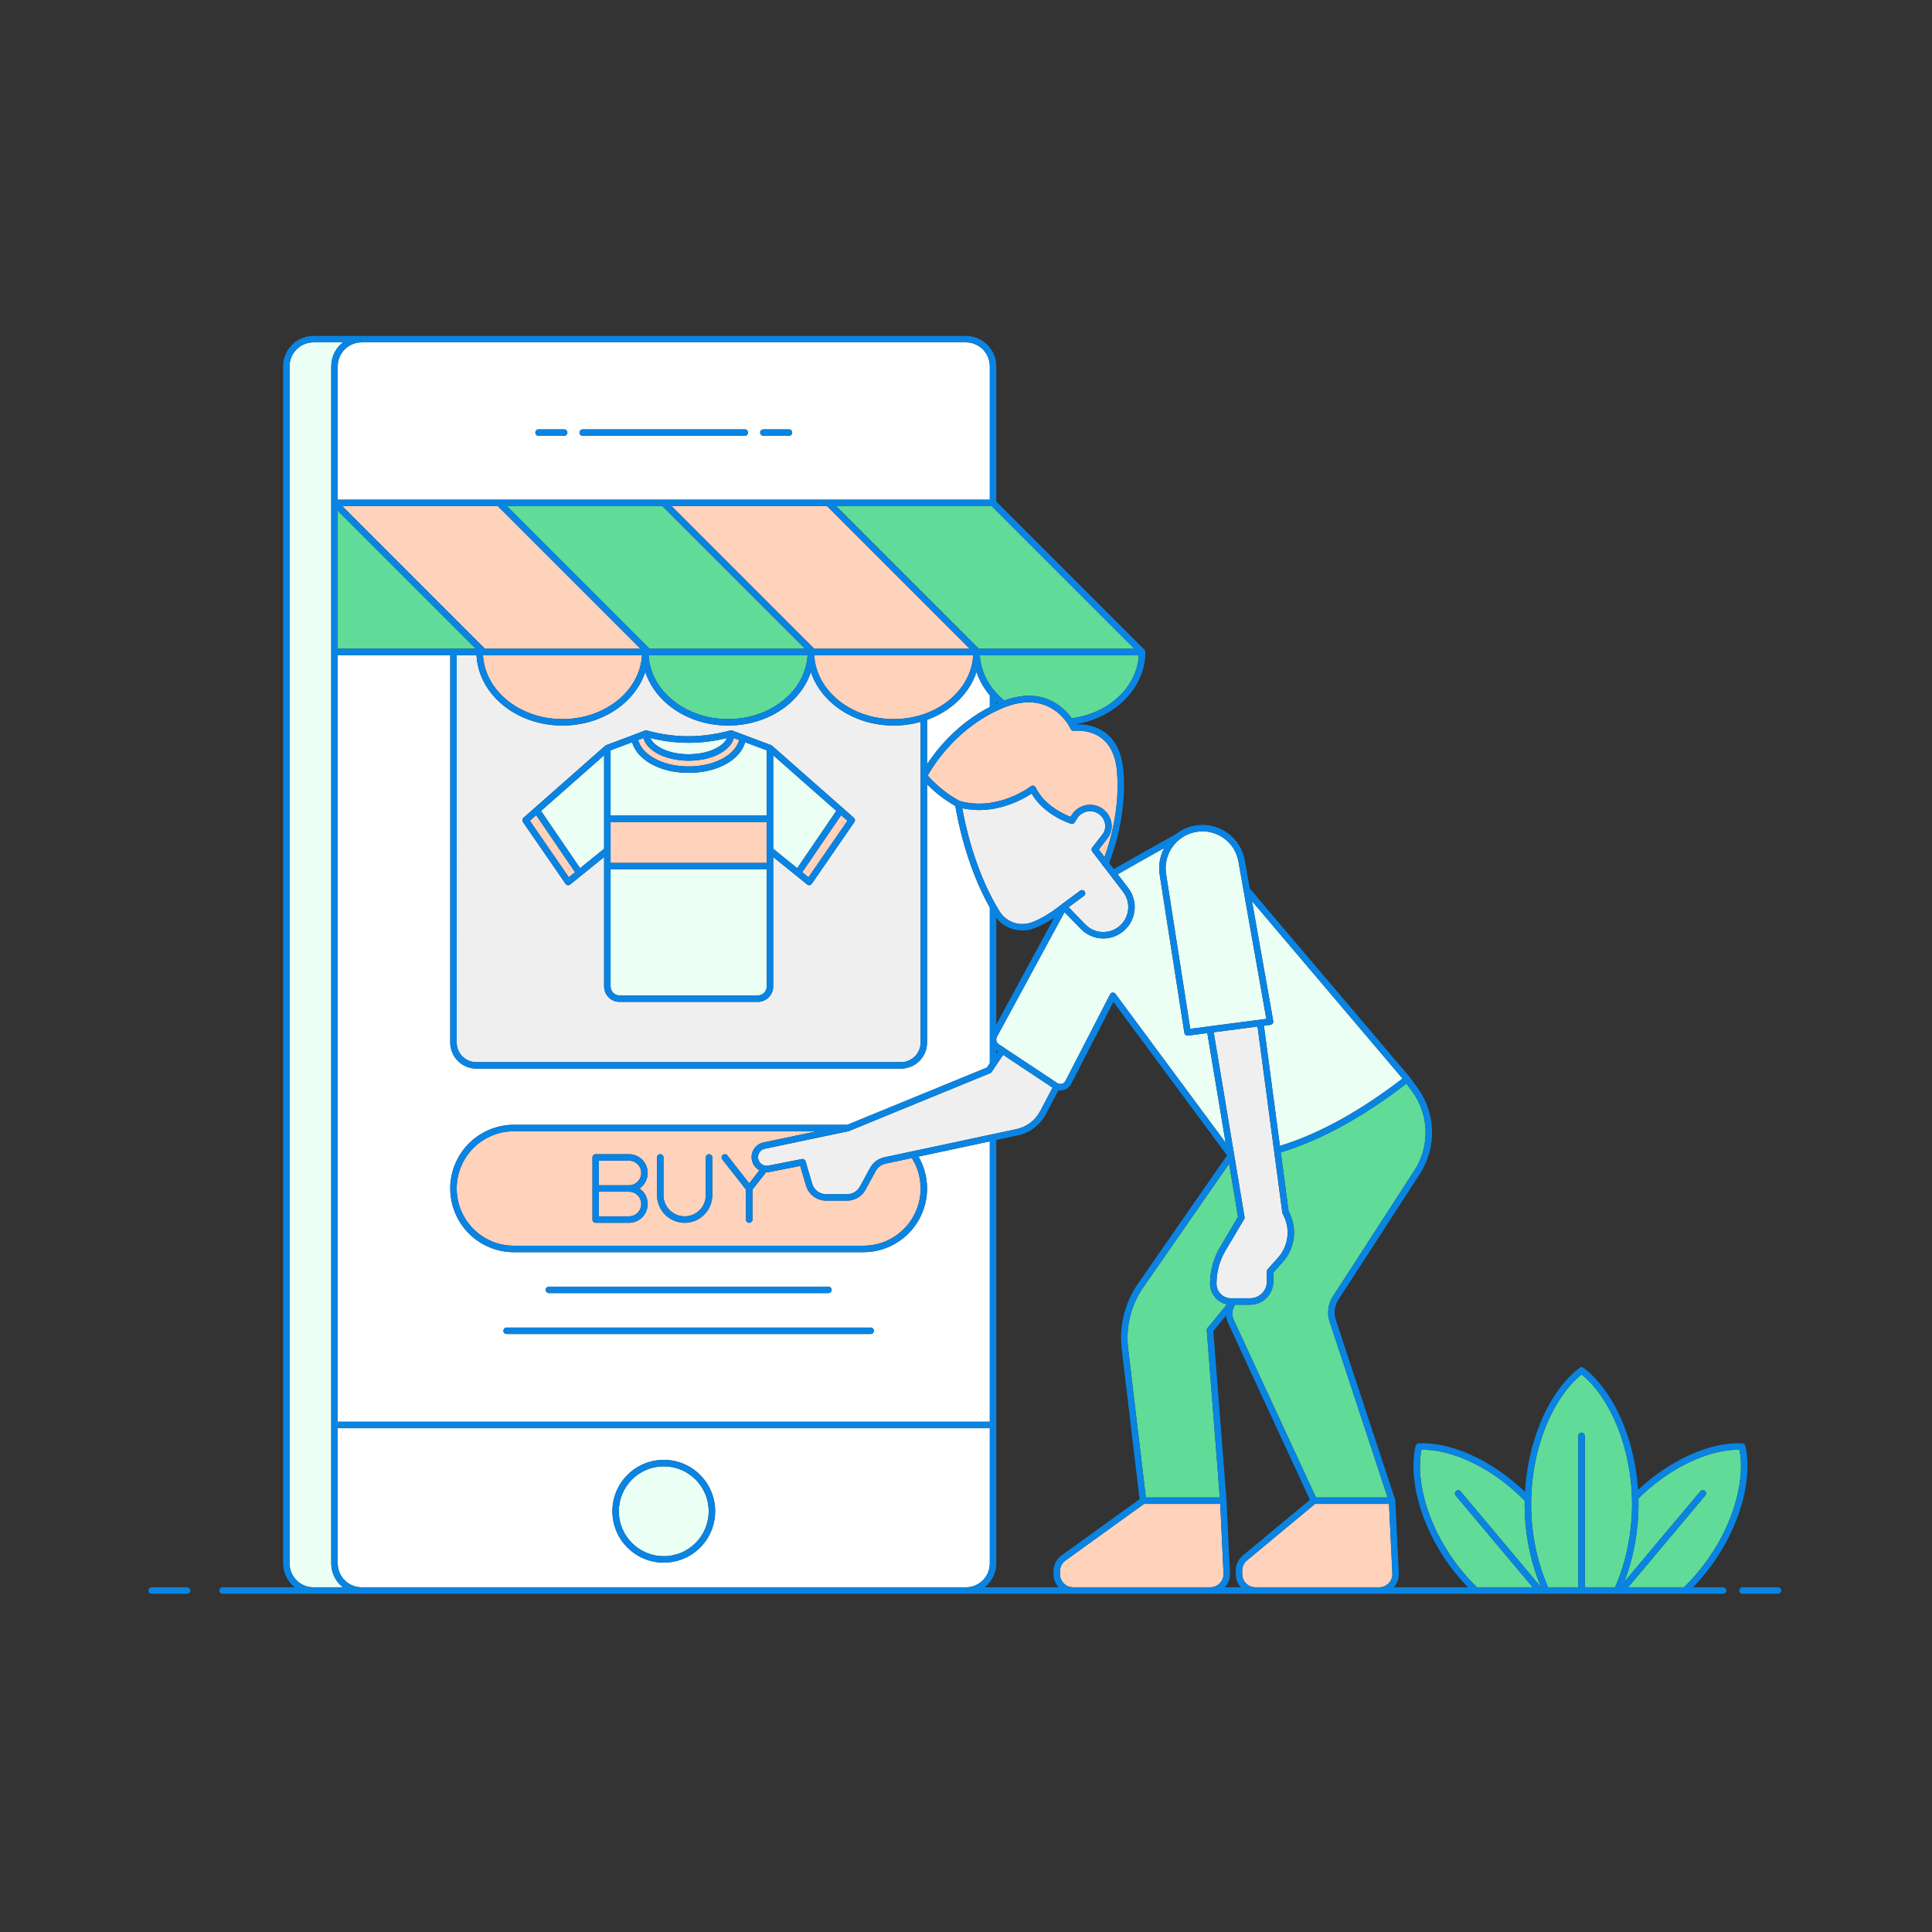 <?xml version="1.0" standalone="no"?>
<svg version="1.1" id="Layer_1_15_" xmlns="http://www.w3.org/2000/svg" xmlns:xlink="http://www.w3.org/1999/xlink" x="0px" y="0px" viewBox="0 0 595.276 595.276" enable-background="new 0 0 595.276 595.276" xml:space="preserve">
<rect x="0" y="0" width="595.276" height="595.276" fill="#333333" stroke="none"/>
<path id="color_x5F_6" fill-rule="evenodd" clip-rule="evenodd" fill="#f0efef" d="M385.169,400.016h-5.856
	c-0.6,0-1.186-0.119-1.727-0.342c-0.533-0.222-1.03-0.548-1.452-0.978c-0.43-0.422-0.756-0.919-0.979-1.453
	c-0.223-0.54-0.341-1.127-0.341-1.727c0-1.816,0.245-3.603,0.711-5.315c0.474-1.72,1.179-3.38,2.097-4.929l5.715-9.628
	c0.119-0.193,0.171-0.423,0.126-0.667l-9.503-56.926l13.506-1.764l5.077,38.18l0.008,0.023l2.55,19.183
	c0.014,0.119,0.052,0.23,0.111,0.341c0.015,0.03,0.03,0.06,0.067,0.111c0.022,0.045,0.044,0.082,0.059,0.112
	c1.157,2.149,1.586,4.551,1.312,6.871c-0.275,2.335-1.246,4.581-2.884,6.412l-3.121,3.484c-0.193,0.178-0.311,0.436-0.311,0.719
	v3.127c0,0.689-0.134,1.364-0.394,1.98c-0.252,0.615-0.629,1.186-1.119,1.675c-0.489,0.489-1.06,0.867-1.675,1.12
	C386.533,399.882,385.858,400.016,385.169,400.016L385.169,400.016z M261.021,367.943h-6.493c-0.986,0-1.913-0.326-2.669-0.889
	c-0.748-0.563-1.326-1.356-1.608-2.305l-2.032-6.887c-0.118-0.511-0.629-0.845-1.156-0.741l-10.304,2.024
	c-0.371,0.074-0.748,0.067-1.105-0.007c-0.348-0.082-0.689-0.238-0.993-0.459c-0.304-0.216-0.556-0.497-0.734-0.816
	c-0.185-0.311-0.304-0.659-0.349-1.03v-0.015c-0.074-0.674,0.112-1.319,0.482-1.831c0.363-0.519,0.919-0.897,1.586-1.038
	l25.728-5.403c0.119-0.015,0.223-0.052,0.327-0.104l43.414-17.797c0.178-0.074,0.341-0.2,0.459-0.371l1.179-1.771
	c0.03-0.037,0.059-0.082,0.089-0.126l2.231-3.358l15.225,10.103l-3.795,7.219c-0.756,1.423-1.801,2.647-3.053,3.596
	c-1.253,0.948-2.706,1.623-4.277,1.957l-7.353,1.571c-0.037,0.007-0.074,0.015-0.112,0.022l-33.296,7.108
	c-0.919,0.201-1.779,0.593-2.513,1.142c-0.726,0.548-1.348,1.253-1.801,2.082l-3.165,5.804c-0.386,0.712-0.956,1.29-1.638,1.698
	C262.622,367.72,261.836,367.943,261.021,367.943L261.021,367.943z M146.82,201.886c0.297,5.893,3.224,11.192,7.805,15.084
	c4.788,4.062,11.393,6.582,18.679,6.582c7.286,0,13.898-2.52,18.686-6.582c3.187-2.713,5.574-6.108,6.834-9.91
	c1.252,3.802,3.64,7.197,6.827,9.91c4.788,4.07,11.4,6.582,18.686,6.582c7.286,0,13.891-2.512,18.679-6.582
	c3.194-2.713,5.581-6.108,6.834-9.91c1.252,3.802,3.64,7.197,6.834,9.91c4.789,4.062,11.393,6.582,18.679,6.582
	c2.898,0,5.685-0.4,8.287-1.134v98.791c0,0.808-0.156,1.601-0.459,2.32c-0.297,0.726-0.741,1.393-1.312,1.965
	c-0.57,0.57-1.238,1.015-1.964,1.311c-0.719,0.305-1.512,0.459-2.32,0.459H146.768c-0.808,0-1.594-0.155-2.32-0.459
	c-0.719-0.297-1.386-0.741-1.957-1.311h-0.008c-0.563-0.571-1.008-1.238-1.311-1.965c-0.297-0.719-0.459-1.512-0.459-2.32V201.886
	H146.82L146.82,201.886z M237.562,229.57c-0.015-0.007-0.03-0.014-0.045-0.014l-11.801-4.433l-0.014-0.008
	c-0.201-0.089-0.422-0.111-0.638-0.059h-0.007l-0.007,0.007h-0.008c-8.428,2.239-16.552,2.491-25.491,0.067l-0.192-0.059h-0.023
	l-0.007-0.008c-0.215-0.052-0.422-0.044-0.63,0.037l-0.444,0.171l-3.113,1.172c-0.03,0.007-0.067,0.022-0.097,0.037l-8.198,3.076
	c-0.155,0.044-0.289,0.126-0.408,0.237l-24.46,21.57l-0.696,0.607l-0.015,0.015c-0.371,0.357-0.43,0.912-0.119,1.334l0.015,0.015
	l13.082,18.968c0.357,0.504,0.972,0.556,1.438,0.215l10.451-8.45v39.878c0,1.304,0.533,2.491,1.393,3.351v0.007
	c0.853,0.86,2.039,1.386,3.351,1.386h42.612c1.305,0,2.491-0.534,3.351-1.393c0.86-0.86,1.393-2.047,1.393-3.351v-39.878l6.96,5.626
	l0.03,0.022l2.942,2.379l0.519,0.423c0.022,0.015,0.037,0.03,0.059,0.037c0.178,0.126,0.379,0.186,0.578,0.178
	c0.327-0.007,0.608-0.155,0.801-0.429l13.082-18.968c0.141-0.178,0.215-0.378,0.215-0.608c0-0.282-0.111-0.555-0.341-0.756
	l-1.297-1.149l-23.86-21.029l-0.029-0.03l-0.015-0.007l-0.008-0.015h-0.007v-0.007l-0.03-0.015l-0.03-0.03h-0.007l-0.022-0.022
	h-0.008l-0.007-0.007h-0.007l-0.015-0.008l-0.015-0.015h-0.015l-0.007-0.007l-0.015-0.008l-0.008-0.007h-0.007l-0.015-0.007h-0.007
	c-0.008-0.008-0.023-0.015-0.037-0.023h-0.008l-0.007-0.007h-0.015l-0.008-0.008L237.562,229.57L237.562,229.57z M327.138,278.625
	v0.008c-1.794,1.423-3.424,2.55-4.907,3.439c-1.66,0.986-3.127,1.683-4.425,2.149c-1.816,0.652-3.743,0.638-5.477,0.045
	c-1.713-0.585-3.232-1.727-4.27-3.328l-0.03-0.045c-0.408-0.652-0.8-1.311-1.179-1.972c-0.007-0.022-0.022-0.044-0.029-0.067
	c-6.753-11.823-9.554-25.401-10.333-29.827c9.97,2.201,18.576-2.676,21.37-4.514c3.913,6.782,12.096,9.295,12.126,9.302
	c0.422,0.134,0.897-0.029,1.142-0.423l0.778-1.244c0.511-0.831,1.26-1.453,2.112-1.824c0.83-0.356,1.764-0.474,2.691-0.304
	c0.03,0.007,0.052,0.015,0.082,0.015c0.956,0.192,1.801,0.666,2.446,1.333c0.637,0.66,1.075,1.505,1.238,2.446l0.015,0.067v0.022
	c0.089,0.556,0.059,1.12-0.082,1.661c-0.133,0.548-0.386,1.067-0.733,1.519l-3.121,4.032c-0.289,0.349-0.311,0.868-0.029,1.246
	l3.09,4.032c0.067,0.245,0.23,0.467,0.459,0.6l2.017,2.632c0.022,0.037,0.044,0.067,0.067,0.096l3.898,5.093
	c0.623,0.815,1.068,1.734,1.327,2.705c0.252,0.979,0.319,2.002,0.178,3.017c-0.141,1.016-0.482,1.979-0.994,2.847
	c-0.511,0.867-1.194,1.63-2.016,2.245l-0.008,0.008c-1.541,1.156-3.395,1.645-5.203,1.504c-1.802-0.141-3.559-0.919-4.9-2.297
	l-5.174-5.323l4.714-3.491c0.444-0.327,0.533-0.942,0.208-1.386c-0.327-0.437-0.949-0.533-1.386-0.208l-5.589,4.136v0.008h-0.014
	v0.007h-0.008v0.008h-0.007l-0.008,0.007h-0.007v0.007h-0.007v0.008h-0.015v0.007L327.138,278.625L327.138,278.625z"></path>
<path id="color_x5F_5" fill-rule="evenodd" clip-rule="evenodd" fill="#FFD2BB" d="M424.936,489.067h-38.121
	c-0.549,0-1.083-0.104-1.564-0.305c-0.482-0.2-0.934-0.503-1.319-0.889c-0.386-0.386-0.682-0.83-0.882-1.312
	c-0.201-0.489-0.312-1.015-0.312-1.564v-1.082c0-0.608,0.134-1.201,0.386-1.735c0.252-0.526,0.615-1.008,1.09-1.393
	c3.536-2.935,18.723-15.543,20.969-17.411h22.793l1.03,21.421c0.03,0.563-0.059,1.112-0.252,1.623
	c-0.186,0.511-0.481,0.986-0.867,1.386c-0.386,0.408-0.845,0.719-1.342,0.934C426.041,488.956,425.499,489.067,424.936,489.067
	L424.936,489.067z M372.909,489.067h-42.242c-1.127,0-2.142-0.452-2.884-1.194c-0.734-0.734-1.186-1.75-1.186-2.877v-0.867
	c0-0.659,0.155-1.289,0.436-1.853c0.297-0.571,0.719-1.068,1.246-1.453l24.209-17.448h23.482l1.009,21.428
	c0.029,0.556-0.06,1.113-0.253,1.616c-0.185,0.511-0.481,0.986-0.867,1.393c-0.386,0.401-0.845,0.712-1.341,0.927
	C374.014,488.956,373.473,489.067,372.909,489.067L372.909,489.067z M266.017,383.828H158.353c-2.342,0-4.639-0.459-6.753-1.334
	c-2.112-0.882-4.061-2.171-5.722-3.832c-1.653-1.653-2.949-3.602-3.824-5.714c-0.875-2.12-1.341-4.411-1.341-6.753v-0.008
	c0-2.342,0.466-4.632,1.341-6.752c0.867-2.09,2.142-4.025,3.772-5.671c0.023-0.015,0.037-0.029,0.052-0.044
	c1.661-1.661,3.61-2.95,5.722-3.825c2.113-0.882,4.411-1.341,6.753-1.341h93.335l-16.447,3.455
	c-1.164,0.244-2.142,0.911-2.795,1.816c-0.637,0.889-0.964,2.001-0.845,3.157c0,0.045,0.007,0.089,0.015,0.126
	c0.074,0.623,0.282,1.216,0.592,1.757c0.32,0.548,0.756,1.038,1.275,1.416c0.163,0.118,0.326,0.222,0.489,0.319l-3.128,3.987
	l-6.731-8.576c-0.341-0.437-0.963-0.511-1.393-0.171c-0.429,0.342-0.511,0.964-0.17,1.393l7.301,9.303v9.229
	c0,0.548,0.444,0.993,0.993,0.993c0.548,0,1.001-0.444,1.001-0.993v-9.229l4.203-5.359c0.363,0.014,0.726-0.008,1.09-0.082
	l9.421-1.853l1.786,6.071c0.409,1.371,1.239,2.527,2.328,3.335c1.09,0.816,2.431,1.282,3.854,1.282h6.493
	c1.179,0,2.305-0.319,3.291-0.904c0.971-0.578,1.801-1.416,2.364-2.454l3.165-5.804c0.312-0.57,0.741-1.06,1.252-1.437
	c0.511-0.379,1.098-0.652,1.735-0.786l8.124-1.742c0.822,1.312,1.467,2.721,1.92,4.188c0.511,1.66,0.778,3.417,0.778,5.196v0.008
	c0,2.342-0.459,4.632-1.341,6.753c-0.875,2.112-2.164,4.061-3.825,5.714c-1.653,1.661-3.602,2.95-5.715,3.832
	C270.65,383.368,268.359,383.828,266.017,383.828L266.017,383.828z M193.785,355.624h-10.244c-0.549,0-0.994,0.444-0.994,0.994
	v19.249l0.008,0.023v0.022l0.007,0.03v0.022l0.015,0.044l0.007,0.03l0.045,0.134l0.015,0.022l0.007,0.022l0.015,0.023l0.007,0.022
	l0.015,0.015l0.015,0.022l0.007,0.022l0.015,0.015l0.03,0.045l0.015,0.014l0.015,0.023l0.014,0.014l0.023,0.015l0.015,0.023
	l0.029,0.029l0.023,0.015l0.014,0.015l0.023,0.015l0.014,0.015l0.045,0.029l0.015,0.015l0.022,0.015l0.022,0.007l0.023,0.015
	l0.022,0.008l0.022,0.015l0.015,0.007l0.022,0.007l0.03,0.015l0.134,0.045h0.029l0.022,0.007h0.023l0.029,0.008h0.023l0.022,0.007
	h10.326c1.593,0,3.038-0.645,4.084-1.69c1.045-1.045,1.69-2.491,1.69-4.092c0-1.593-0.645-3.038-1.69-4.084
	c-0.26-0.259-0.541-0.496-0.845-0.696c0.304-0.208,0.585-0.445,0.845-0.697c1.045-1.053,1.69-2.49,1.69-4.091
	c0-1.594-0.645-3.039-1.69-4.084C196.824,356.269,195.379,355.624,193.785,355.624L193.785,355.624z M202.442,356.618
	c0-0.549,0.444-0.994,0.993-0.994s0.994,0.444,0.994,0.994v11.629c0,1.802,0.733,3.432,1.912,4.61
	c1.179,1.179,2.81,1.913,4.61,1.913c1.802,0,3.432-0.734,4.61-1.913c1.179-1.179,1.906-2.809,1.906-4.61v-11.629
	c0-0.549,0.444-0.994,0.993-0.994c0.556,0,1.001,0.444,1.001,0.994v11.629c0,2.35-0.956,4.478-2.498,6.019
	c-1.534,1.542-3.662,2.491-6.012,2.491c-2.349,0-4.477-0.949-6.019-2.491c-1.541-1.541-2.49-3.669-2.49-6.019V356.618z
	 M193.785,374.77h-9.251v-7.583h9.251c1.045,0,1.994,0.422,2.676,1.112c0.689,0.682,1.112,1.631,1.112,2.676
	c0,1.053-0.423,1.995-1.112,2.684C195.778,374.34,194.829,374.77,193.785,374.77z M193.785,365.193h-9.251v-7.576h9.251
	c1.045,0,1.994,0.422,2.676,1.105c0.689,0.689,1.112,1.638,1.112,2.684c0,1.045-0.423,1.994-1.112,2.683
	C195.778,364.771,194.829,365.193,193.785,365.193z M177.189,268.745l-11.987-17.575l-1.853,1.638l-0.089,0.074l12.008,17.412
	L177.189,268.745L177.189,268.745z M259.168,251.17l-11.986,17.575l1.92,1.549l12.008-17.412l-0.741-0.652L259.168,251.17z
	 M236.242,265.868h-48.114v-12.601h48.114V265.868z M317.036,216.392c6.433,0.029,10.139,3.985,11.801,6.403
	c0.044,0.09,0.104,0.179,0.178,0.253c0.607,0.926,0.897,1.571,0.897,1.579c0.185,0.408,0.607,0.629,1.03,0.57
	c0.037,0,11.972-1.712,13.209,12.371c1.031,11.726-2.35,22.459-3.832,26.484l-1.749-2.29l2.676-3.462
	c0.518-0.674,0.889-1.445,1.09-2.253c0.208-0.8,0.245-1.653,0.111-2.49v-0.015l-0.015-0.06c-0.23-1.341-0.86-2.549-1.764-3.484
	c-0.927-0.956-2.127-1.638-3.491-1.912c-0.008-0.002-0.015-0.003-0.023-0.005l-0.044-0.006c-0.008-0.001-0.015-0.002-0.022-0.004
	c-1.327-0.245-2.669-0.082-3.854,0.437c-1.224,0.526-2.283,1.415-3.017,2.587l-0.356,0.57c-2.069-0.785-8.072-3.484-10.755-9.043
	c-0.238-0.496-0.831-0.704-1.327-0.466c-0.059,0.037-0.126,0.074-0.178,0.118c-0.349,0.268-10.347,7.813-21.969,4.493
	c-0.675-0.349-5.552-2.98-9.784-7.821c1.445-2.601,7.99-13.364,20.487-19.59c0.052-0.022,0.104-0.044,0.148-0.074
	c0.749-0.364,1.512-0.719,2.298-1.053c0.274-0.119,0.548-0.223,0.815-0.327c0.03-0.007,0.052-0.022,0.074-0.029
	c2.733-1.049,5.147-1.479,7.267-1.483L317.036,216.392L317.036,216.392z M209.758,234.263c0.644,0.067,1.289,0.104,1.942,0.119
	c0.912,0.015,1.824-0.015,2.728-0.104l0.059-0.007h0.06c0.459-0.045,0.904-0.104,1.341-0.179l0.059-0.007h0.015
	c1.209-0.193,2.416-0.474,3.581-0.89c1.134-0.4,2.223-0.926,3.231-1.608c1.72-1.149,2.905-2.587,3.336-4.195l0.378,0.141
	l1.267,0.474c-0.089,0.296-0.193,0.585-0.311,0.867c-0.245,0.555-0.541,1.082-0.883,1.556h-0.007
	c-0.63,0.868-1.408,1.616-2.283,2.261c-0.986,0.726-2.097,1.326-3.246,1.801c-1.379,0.571-2.81,0.979-4.277,1.252
	c-1.564,0.282-3.165,0.409-4.759,0.401c-1.808-0.015-3.632-0.208-5.403-0.607c-1.616-0.379-3.179-0.927-4.647-1.698
	c-1.038-0.548-2.024-1.216-2.876-2.009c-0.749-0.697-1.394-1.49-1.876-2.394c-0.185-0.349-0.341-0.712-0.474-1.083
	c-0.037-0.111-0.074-0.23-0.104-0.341l1.646-0.622c0.356,1.311,1.208,2.512,2.446,3.536c0.019,0.013,0.038,0.028,0.056,0.044
	l0.036,0.03c0.018,0.015,0.037,0.03,0.056,0.044c1.001,0.793,2.127,1.416,3.321,1.891c0.912,0.371,1.853,0.652,2.81,0.867
	l0.007,0.007l0.059,0.008c0.838,0.193,1.705,0.334,2.61,0.429l0.022,0.008h0.059l0.015,0.007L209.758,234.263L209.758,234.263z
	 M299.861,201.886c-0.304,5.286-2.957,10.051-7.093,13.565c-2.364,2.009-5.211,3.61-8.383,4.669c-0.03,0.008-0.067,0.015-0.097,0.03
	c-2.765,0.912-5.774,1.408-8.924,1.408c-6.805,0-12.956-2.335-17.397-6.108c-4.143-3.514-6.797-8.279-7.093-13.565H299.861
	L299.861,201.886z M197.802,201.886c-0.304,5.286-2.957,10.051-7.093,13.565c-4.448,3.772-10.599,6.108-17.404,6.108
	c-6.805,0-12.956-2.335-17.397-6.108c-4.143-3.514-6.797-8.279-7.093-13.565H197.802L197.802,201.886z M197.327,199.892h-47.913
	l-43.947-43.948h47.913L197.327,199.892L197.327,199.892z M298.78,199.892h-47.913l-43.948-43.948h47.913L298.78,199.892z"></path>
<path id="color_x5F_4" fill-rule="evenodd" clip-rule="evenodd" fill="#61db98" d="M518.842,489.067h-17.167l23.741-28.293
	c0.357-0.415,0.297-1.046-0.118-1.393c-0.422-0.357-1.053-0.297-1.401,0.118l-23.49,27.989c2.979-7.59,4.44-15.929,4.44-24.038
	v-0.03l-0.007-0.015v-0.081c0-0.541-0.007-1.083-0.022-1.624c4.936-4.892,10.421-8.672,15.81-11.221
	c5.44-2.58,10.77-3.891,15.328-3.81c0.994,5.093,0.385,11.474-1.808,18.16c-2.157,6.59-5.849,13.454-11.052,19.657
	c-0.749,0.89-1.483,1.72-2.209,2.491C520.236,487.681,519.547,488.377,518.842,489.067L518.842,489.067z M472.241,489.067h-17.159
	c-0.711-0.69-1.393-1.386-2.052-2.083c-0.727-0.778-1.46-1.608-2.209-2.498c-5.204-6.203-8.887-13.067-11.052-19.657
	c-2.186-6.686-2.802-13.067-1.809-18.16c4.67-0.081,10.155,1.297,15.729,4.003c5.507,2.661,11.097,6.611,16.085,11.704
	c-0.141,9.087,1.527,18.323,5.07,26.692h-0.007l-24.809-29.568c-0.356-0.414-0.979-0.474-1.401-0.118
	c-0.422,0.348-0.474,0.978-0.126,1.393L472.241,489.067L472.241,489.067z M486.31,489.067h-9.303
	c-6.767-15.292-6.953-34.015-0.785-49.381c2.824-7.026,6.738-12.712,11.081-16.202l0.102,0.082c4.304,3.498,8.185,9.149,10.98,16.12
	c2.765,6.887,4.463,15.055,4.47,23.719v0.045c0,8.664-1.712,17.649-5.256,25.617h-9.302v-46.661c0-0.548-0.444-1.001-0.994-1.001
	c-0.548,0-0.993,0.452-0.993,1.001L486.31,489.067L486.31,489.067z M375.844,461.39h-22.792l-5.463-45.941
	c-0.393-3.328-0.17-6.664,0.623-9.851c0.793-3.187,2.164-6.233,4.069-8.983l26.432-38.07l2.736,16.403l-5.53,9.31
	c-1.008,1.698-1.779,3.521-2.305,5.426c-0.518,1.897-0.785,3.861-0.785,5.833c0,0.853,0.17,1.698,0.496,2.483
	c0.319,0.786,0.8,1.497,1.401,2.105c0.607,0.607,1.326,1.082,2.112,1.408c0.393,0.163,0.8,0.282,1.216,0.371l-5.96,7.242
	c-0.185,0.2-0.289,0.466-0.275,0.763L375.844,461.39L375.844,461.39z M427.545,461.39h-22.081l-25.297-54.644
	c-0.385-0.845-0.519-1.764-0.408-2.646c0.096-0.741,0.363-1.46,0.785-2.097h4.625c0.942,0,1.868-0.186,2.736-0.541
	c0.867-0.364,1.66-0.882,2.327-1.549c0.667-0.667,1.186-1.46,1.549-2.327c0.356-0.868,0.548-1.794,0.548-2.736v-2.75l2.913-3.254
	c1.92-2.149,3.068-4.788,3.387-7.516c0.312-2.728-0.193-5.552-1.571-8.087l-0.015-0.022l-2.416-18.16
	c6.641-2.024,13.186-4.907,19.642-8.502c6.441-3.581,12.794-7.857,19.087-12.683l1.764,2.416c2.624,3.588,4.002,7.806,4.121,12.06
	c0.119,4.255-1.023,8.539-3.439,12.274l-25.121,38.818c-0.749,1.15-1.216,2.446-1.386,3.78c-0.17,1.334-0.052,2.706,0.379,4.003
	L427.545,461.39L427.545,461.39z M248.828,201.886c-0.297,5.286-2.95,10.051-7.093,13.565c-4.441,3.772-10.592,6.108-17.397,6.108
	c-6.805,0-12.956-2.335-17.404-6.108c-4.136-3.514-6.79-8.279-7.086-13.565H248.828L248.828,201.886z M350.888,201.886
	c-0.267,4.796-2.483,9.169-5.989,12.564c-3.707,3.595-8.85,6.093-14.684,6.864c-2.669-3.692-9.095-9.732-20.754-5.477
	c-0.979-0.786-1.883-1.646-2.691-2.557c-0.037-0.037-0.067-0.082-0.104-0.119c-1.075-1.216-1.987-2.543-2.721-3.943
	c-1.179-2.261-1.898-4.729-2.039-7.331H350.888L350.888,201.886z M146.598,199.892h-42.539v-42.54L146.598,199.892z
	 M349.509,199.892h-47.913l-43.948-43.948h47.913L349.509,199.892z M248.057,199.892h-47.913l-43.955-43.948h47.913L248.057,199.892
	L248.057,199.892z"></path>
<path id="color_x5F_3" fill-rule="evenodd" clip-rule="evenodd" fill="#ebfff5" d="M105.66,105.489
	c-0.297,0.23-0.578,0.481-0.853,0.749c-1.69,1.697-2.743,4.039-2.743,6.619v368.834c0,2.588,1.053,4.93,2.743,6.627
	c0.275,0.267,0.556,0.519,0.853,0.749h-9.066c-0.986,0-1.949-0.193-2.831-0.556c-0.883-0.371-1.698-0.904-2.387-1.601
	c-0.697-0.689-1.231-1.504-1.601-2.387c-0.364-0.882-0.556-1.845-0.556-2.832V112.857c0-0.979,0.193-1.943,0.556-2.825
	c0.371-0.882,0.904-1.697,1.601-2.386v-0.008c0.689-0.689,1.504-1.231,2.387-1.593c0.882-0.364,1.845-0.556,2.831-0.556
	L105.66,105.489L105.66,105.489z M218.356,465.637c0-3.817-1.549-7.279-4.054-9.784c-2.498-2.505-5.96-4.054-9.784-4.054
	c-3.825,0-7.286,1.549-9.792,4.054c-2.505,2.505-4.054,5.967-4.054,9.784c0,3.824,1.549,7.286,4.054,9.792
	c2.506,2.505,5.967,4.054,9.792,4.054c3.824,0,7.286-1.549,9.784-4.054C216.807,472.923,218.356,469.461,218.356,465.637z
	 M385.762,277.647l6.545,36.964l0.007,0.045c0.067,0.541-0.311,1.038-0.852,1.112l-2.032,0.26l4.929,37.039
	c6.397-1.972,12.705-4.766,18.946-8.243c6.337-3.521,12.609-7.746,18.827-12.504L385.762,277.647L385.762,277.647z M345.729,287.231
	c-1.943,1.453-4.277,2.069-6.545,1.891c-2.268-0.178-4.47-1.157-6.168-2.899l-5.025-5.159l-20.814,38.388
	c-0.134,0.245-0.201,0.511-0.208,0.779v0.126c0,0.126,0.015,0.245,0.045,0.363c0.103,0.415,0.356,0.794,0.741,1.046l17.989,11.934
	c0.208,0.141,0.444,0.23,0.682,0.267c0.245,0.045,0.496,0.037,0.741-0.029c0.245-0.06,0.466-0.179,0.659-0.327
	c0.186-0.156,0.349-0.349,0.467-0.578l13.735-26.662c0.252-0.489,0.845-0.682,1.333-0.429c0.156,0.081,0.275,0.192,0.364,0.326
	l33.904,45.801l-5.641-33.763l-5.96,0.778c-0.533,0.067-1.023-0.296-1.104-0.83l-7.598-48.676c-0.282-1.801-0.193-3.625,0.245-5.345
	c0.26-1.023,0.637-2.009,1.134-2.949c-5.566,3.105-11.919,6.723-14.321,8.094l3.247,4.232c0.778,1.023,1.341,2.186,1.668,3.41
	c0.319,1.223,0.407,2.513,0.23,3.787c-0.178,1.282-0.608,2.498-1.252,3.588c-0.645,1.09-1.497,2.054-2.528,2.824L345.729,287.231
	L345.729,287.231z M369.277,256.218c2.942-0.327,5.759,0.518,7.968,2.171c2.208,1.653,3.817,4.121,4.329,7.034l8.598,48.513
	l-1.964,0.252h-0.022l-15.499,2.024l-0.03,0.008l-5.922,0.771l-7.45-47.713c-0.237-1.534-0.163-3.083,0.215-4.558
	c0.379-1.482,1.046-2.876,1.987-4.106c0.534-0.704,1.142-1.327,1.809-1.876c0.022-0.015,0.037-0.03,0.052-0.044
	c0.496-0.409,1.023-0.764,1.579-1.083c1.319-0.741,2.795-1.223,4.336-1.393L369.277,256.218L369.277,256.218z M236.242,267.855
	v36.09c0,0.764-0.305,1.453-0.808,1.957c-0.497,0.489-1.179,0.801-1.943,0.801h-42.612c-0.756,0-1.446-0.312-1.95-0.808
	c-0.496-0.496-0.801-1.186-0.801-1.95v-36.09L236.242,267.855L236.242,267.855z M238.236,232.714v28.797l7.397,5.982l12.037-17.642
	L238.236,232.714L238.236,232.714z M166.7,249.851l12.037,17.642l7.397-5.982v-28.797L166.7,249.851z M236.242,251.274v-20.08
	l-6.62-2.483c-0.103,0.319-0.222,0.637-0.356,0.949c-0.289,0.674-0.659,1.326-1.105,1.934c-0.756,1.038-1.675,1.928-2.713,2.691
	c-1.127,0.838-2.379,1.512-3.669,2.047c-1.497,0.622-3.069,1.067-4.67,1.363c-1.69,0.304-3.409,0.444-5.129,0.43
	c-1.965-0.015-3.936-0.216-5.841-0.652c-1.772-0.409-3.499-1.024-5.122-1.876c-1.194-0.622-2.327-1.386-3.313-2.312
	c-0.897-0.838-1.676-1.802-2.268-2.92c-0.23-0.43-0.43-0.89-0.593-1.364c-0.037-0.096-0.067-0.193-0.096-0.289l-6.62,2.483v20.08
	H236.242L236.242,251.274z M215.45,232.15l-0.037,0.008l-0.111,0.014c-0.994,0.141-2.039,0.223-3.121,0.223
	c-3.447,0-6.552-0.778-8.783-2.031c-0.533-0.297-1.008-0.623-1.423-0.964l-0.029-0.022c-0.549-0.46-1.038-1.016-1.386-1.624
	c-0.067-0.118-0.126-0.237-0.178-0.356c3.943,0.979,7.886,1.467,11.83,1.467c3.928,0,7.857-0.488,11.793-1.467
	c-0.081,0.186-0.185,0.371-0.297,0.556c-0.414,0.652-1.008,1.238-1.667,1.719l-0.03,0.023l-0.037,0.029l-0.008,0.008l-0.029,0.015
	c-0.297,0.215-0.623,0.423-0.964,0.615c-1.497,0.837-3.38,1.467-5.5,1.786L215.45,232.15L215.45,232.15z"></path>
<path id="color_x5F_2" fill-rule="evenodd" clip-rule="evenodd" fill="#ffffff" d="M304.976,440.05v41.642
	c0,2.039-0.823,3.884-2.157,5.219s-3.179,2.157-5.218,2.157H111.434c-2.039,0-3.884-0.823-5.219-2.157
	c-1.334-1.334-2.156-3.18-2.156-5.219V440.05L304.976,440.05L304.976,440.05z M215.71,454.444c2.869,2.869,4.639,6.827,4.639,11.192
	c0,4.374-1.771,8.332-4.639,11.2c-2.862,2.861-6.82,4.632-11.192,4.632c-4.374,0-8.332-1.772-11.192-4.632
	c-2.869-2.869-4.64-6.827-4.64-11.2c0-4.366,1.772-8.324,4.64-11.192c2.861-2.862,6.819-4.64,11.192-4.64
	C208.89,449.804,212.849,451.583,215.71,454.444z M138.726,201.886v119.323c0,1.06,0.215,2.105,0.615,3.076
	c0.401,0.971,0.986,1.861,1.742,2.609v0.008c0.748,0.748,1.638,1.334,2.616,1.742c0.964,0.401,2.01,0.615,3.069,0.615h130.827
	c1.06,0,2.104-0.216,3.076-0.615c0.971-0.408,1.868-0.994,2.616-1.742c0.749-0.756,1.334-1.646,1.742-2.617
	c0.401-0.971,0.615-2.017,0.615-3.076v-79.556c3.64,3.728,7.427,5.975,8.709,6.686c0.467,2.927,3.172,18.123,10.622,31.302v47.95
	l-0.882,1.326l-43.029,17.642H158.353c-2.594,0-5.144,0.518-7.508,1.497c-2.365,0.979-4.536,2.416-6.367,4.255
	c-0.023,0.015-0.037,0.037-0.06,0.059c-1.808,1.824-3.231,3.973-4.195,6.315c-0.979,2.357-1.497,4.907-1.497,7.501v0.008
	c0,2.594,0.518,5.144,1.497,7.508c0.978,2.365,2.416,4.536,4.255,6.367c1.831,1.839,4.002,3.277,6.367,4.255
	c2.364,0.979,4.914,1.497,7.508,1.497h107.664c2.594,0,5.144-0.518,7.508-1.497c2.365-0.978,4.53-2.416,6.367-4.255
	c1.839-1.831,3.276-4.002,4.255-6.367c0.979-2.364,1.497-4.914,1.497-7.508v-0.008c0-1.972-0.304-3.92-0.875-5.781
	c-0.436-1.408-1.03-2.765-1.764-4.04l21.97-4.691v86.389H104.059V201.886L138.726,201.886L138.726,201.886z M268.278,411.023
	c0.548,0,0.994-0.444,0.994-0.993c0-0.548-0.445-0.993-0.994-0.993H156.093c-0.548,0-0.994,0.444-0.994,0.993
	c0,0.548,0.445,0.993,0.994,0.993H268.278z M255.247,398.422c0.548,0,0.993-0.444,0.993-0.993c0-0.548-0.444-0.994-0.993-0.994
	h-86.124c-0.548,0-0.993,0.445-0.993,0.994c0,0.548,0.444,0.993,0.993,0.993H255.247z M285.645,221.788v13.675
	c2.891-4.403,9.191-12.437,19.332-17.641v-3.581c-1.09-1.274-2.024-2.653-2.788-4.113c-0.518-0.986-0.956-2.017-1.304-3.069
	c-1.259,3.802-3.647,7.197-6.834,9.91C291.656,219.001,288.803,220.646,285.645,221.788z M297.601,105.489
	c2.039,0,3.883,0.823,5.218,2.157c1.334,1.333,2.157,3.179,2.157,5.211v41.1H104.059v-41.1c0-2.032,0.822-3.877,2.156-5.211
	c1.334-1.334,3.18-2.157,5.219-2.157C111.434,105.489,297.601,105.489,297.601,105.489z M173.816,132.292h-7.871
	c-0.556,0-1.001,0.444-1.001,0.994c0,0.548,0.444,0.993,1.001,0.993h7.871c0.556,0,1.001-0.444,1.001-0.993
	C174.817,132.736,174.372,132.292,173.816,132.292z M229.489,132.292h-49.944c-0.549,0-1.001,0.444-1.001,0.994
	c0,0.548,0.451,0.993,1.001,0.993h49.944c0.548,0,1.001-0.444,1.001-0.993C230.49,132.736,230.038,132.292,229.489,132.292z
	 M243.091,132.292h-7.879c-0.548,0-0.993,0.444-0.993,0.994c0,0.548,0.444,0.993,0.993,0.993h7.879c0.548,0,1.001-0.444,1.001-0.993
	C244.092,132.736,243.639,132.292,243.091,132.292L243.091,132.292z"></path>
<path id="color_x5F_1" fill="#0984E3" d="M296.488,249.028c0.779,4.426,3.581,18.004,10.333,29.827
	c0.007,0.023,0.022,0.045,0.029,0.067c0.379,0.66,0.771,1.319,1.179,1.972l0.03,0.045c1.038,1.601,2.557,2.743,4.27,3.328
	c1.734,0.593,3.662,0.607,5.477-0.045c1.297-0.466,2.765-1.164,4.425-2.149c1.483-0.889,3.113-2.016,4.907-3.439v-0.008h0.008
	v-0.007h0.015v-0.008h0.007v-0.007h0.007l0.008-0.007h0.007v-0.008h0.008v-0.007h0.014v-0.008l5.589-4.136
	c0.437-0.326,1.06-0.23,1.386,0.208c0.326,0.444,0.237,1.06-0.208,1.386l-4.714,3.491l5.174,5.323
	c1.341,1.378,3.098,2.156,4.9,2.297c1.808,0.141,3.662-0.349,5.203-1.504l0.008-0.008c0.822-0.615,1.504-1.378,2.016-2.245
	c0.511-0.868,0.853-1.831,0.994-2.847c0.141-1.016,0.074-2.039-0.178-3.017c-0.26-0.971-0.704-1.89-1.327-2.705l-3.898-5.093
	c-0.023-0.029-0.045-0.059-0.067-0.096l-2.017-2.632c-0.23-0.133-0.393-0.356-0.459-0.6l-3.09-4.032
	c-0.282-0.378-0.26-0.897,0.029-1.246l3.121-4.032c0.348-0.452,0.6-0.971,0.733-1.519c0.141-0.541,0.171-1.105,0.082-1.661v-0.022
	l-0.015-0.067c-0.163-0.941-0.6-1.786-1.238-2.446c-0.645-0.667-1.49-1.142-2.446-1.333c-0.03,0-0.052-0.008-0.082-0.015
	c-0.927-0.171-1.861-0.052-2.691,0.304c-0.852,0.371-1.601,0.993-2.112,1.824l-0.778,1.244c-0.245,0.394-0.719,0.556-1.142,0.423
	c-0.03-0.007-8.213-2.52-12.126-9.302C315.064,246.352,306.458,251.229,296.488,249.028L296.488,249.028z M183.541,355.624h10.244
	c1.593,0,3.038,0.645,4.084,1.698c1.045,1.045,1.69,2.49,1.69,4.084c0,1.601-0.645,3.038-1.69,4.091
	c-0.26,0.252-0.541,0.489-0.845,0.697c0.304,0.2,0.585,0.437,0.845,0.696c1.045,1.046,1.69,2.491,1.69,4.084
	c0,1.601-0.645,3.047-1.69,4.092c-1.046,1.045-2.491,1.69-4.084,1.69h-10.237h-0.007h-0.03h-0.022h-0.03l-0.022-0.007h-0.023
	l-0.029-0.008h-0.023l-0.022-0.007h-0.029l-0.023-0.008l-0.022-0.007l-0.022-0.008l-0.023-0.007l-0.022-0.007l-0.022-0.008
	l-0.03-0.015l-0.022-0.007l-0.015-0.007l-0.022-0.015l-0.022-0.008l-0.023-0.015l-0.022-0.007L183,376.6l-0.015-0.015l-0.022-0.015
	l-0.023-0.014l-0.014-0.015l-0.023-0.015l-0.014-0.015l-0.023-0.015l-0.015-0.015l-0.014-0.014l-0.015-0.023l-0.023-0.015
	l-0.014-0.014l-0.015-0.023l-0.015-0.014l-0.015-0.023l-0.015-0.022l-0.015-0.015l-0.007-0.022l-0.015-0.022l-0.015-0.015
	l-0.007-0.022l-0.015-0.023l-0.007-0.022l-0.015-0.022l-0.008-0.023l-0.007-0.022l-0.007-0.022l-0.008-0.022l-0.007-0.023
	l-0.008-0.022l-0.007-0.03l-0.008-0.022l-0.007-0.022v-0.022l-0.007-0.03v-0.022l-0.008-0.023v-0.029v-0.022v-0.03v-0.022v-9.569
	v-9.576C182.547,356.068,182.992,355.624,183.541,355.624L183.541,355.624z M193.785,367.187h-9.251v7.583h9.251
	c1.045,0,1.994-0.429,2.676-1.112c0.689-0.689,1.112-1.631,1.112-2.684c0-1.045-0.423-1.994-1.112-2.676
	C195.778,367.609,194.829,367.187,193.785,367.187z M193.785,365.193c1.045,0,1.994-0.423,2.676-1.105
	c0.689-0.689,1.112-1.638,1.112-2.683c0-1.046-0.423-1.995-1.112-2.684c-0.682-0.682-1.631-1.105-2.676-1.105h-9.251v7.576H193.785z
	 M231.847,366.535v9.229c0,0.548-0.452,0.993-1.001,0.993c-0.548,0-0.993-0.444-0.993-0.993v-9.229l-7.301-9.303
	c-0.342-0.429-0.26-1.052,0.17-1.393c0.43-0.341,1.053-0.267,1.393,0.171l6.731,8.576l3.128-3.987
	c-0.164-0.097-0.327-0.201-0.489-0.319c-0.519-0.379-0.956-0.868-1.275-1.416c-0.311-0.541-0.518-1.134-0.592-1.757
	c-0.008-0.037-0.015-0.081-0.015-0.126c-0.119-1.157,0.208-2.268,0.845-3.157c0.652-0.905,1.631-1.572,2.795-1.816l16.447-3.455
	h-93.335c-2.342,0-4.639,0.459-6.753,1.341c-2.112,0.875-4.061,2.164-5.722,3.825c-0.015,0.015-0.029,0.029-0.052,0.044
	c-1.63,1.646-2.905,3.581-3.772,5.671c-0.875,2.119-1.341,4.41-1.341,6.752v0.008c0,2.342,0.466,4.632,1.341,6.753
	c0.875,2.112,2.171,4.061,3.824,5.714c1.661,1.661,3.61,2.95,5.722,3.832c2.113,0.875,4.411,1.334,6.753,1.334h107.664
	c2.342,0,4.632-0.459,6.752-1.334c2.113-0.882,4.062-2.171,5.715-3.832c1.661-1.653,2.95-3.602,3.825-5.714
	c0.882-2.12,1.341-4.411,1.341-6.753v-0.008c0-1.779-0.267-3.536-0.778-5.196c-0.452-1.467-1.098-2.876-1.92-4.188l-8.124,1.742
	c-0.637,0.134-1.224,0.408-1.735,0.786c-0.511,0.378-0.941,0.867-1.252,1.437l-3.165,5.804c-0.563,1.038-1.393,1.876-2.364,2.454
	c-0.986,0.585-2.112,0.904-3.291,0.904h-6.493c-1.423,0-2.765-0.466-3.854-1.282c-1.09-0.808-1.92-1.964-2.328-3.335l-1.786-6.071
	l-9.421,1.853c-0.364,0.074-0.727,0.096-1.09,0.082L231.847,366.535L231.847,366.535z M202.442,356.618
	c0-0.549,0.444-0.994,0.993-0.994s0.994,0.444,0.994,0.994v11.629c0,1.802,0.733,3.432,1.912,4.61
	c1.179,1.179,2.81,1.913,4.61,1.913c1.802,0,3.432-0.734,4.61-1.913c1.179-1.179,1.906-2.809,1.906-4.61v-11.629
	c0-0.549,0.444-0.994,0.993-0.994c0.556,0,1.001,0.444,1.001,0.994v11.629c0,2.35-0.956,4.478-2.498,6.019
	c-1.534,1.542-3.662,2.491-6.012,2.491c-2.349,0-4.477-0.949-6.019-2.491c-1.541-1.541-2.49-3.669-2.49-6.019V356.618z
	 M229.622,228.711c-0.103,0.319-0.222,0.637-0.356,0.949c-0.289,0.674-0.659,1.326-1.105,1.934
	c-0.756,1.038-1.675,1.928-2.713,2.691c-1.127,0.838-2.379,1.512-3.669,2.047c-1.497,0.622-3.069,1.067-4.67,1.363
	c-1.69,0.304-3.409,0.444-5.129,0.43c-1.965-0.015-3.936-0.216-5.841-0.652c-1.772-0.409-3.499-1.024-5.122-1.876
	c-1.194-0.622-2.327-1.386-3.313-2.312c-0.897-0.838-1.676-1.802-2.268-2.92c-0.23-0.43-0.43-0.89-0.593-1.364
	c-0.037-0.096-0.067-0.193-0.096-0.289l-6.62,2.483v20.08h48.114v-20.08L229.622,228.711L229.622,228.711z M195.044,226.48
	c0.03-0.015,0.067-0.03,0.097-0.037l3.113-1.172l0.444-0.171c0.208-0.081,0.415-0.089,0.63-0.037l0.007,0.008h0.023l0.192,0.059
	c8.939,2.424,17.063,2.172,25.491-0.067h0.008l0.007-0.007h0.007c0.216-0.052,0.437-0.03,0.638,0.059l0.014,0.008l11.801,4.433
	c0.015,0,0.03,0.007,0.045,0.014h0.014l0.008,0.008h0.015l0.007,0.007h0.008c0.014,0.008,0.029,0.015,0.037,0.023h0.007l0.015,0.007
	h0.007l0.008,0.007l0.015,0.008l0.007,0.007h0.015l0.015,0.015l0.015,0.008h0.007l0.007,0.007h0.008l0.022,0.022h0.007l0.03,0.03
	l0.03,0.015v0.007h0.007l0.008,0.008v0.007l0.015,0.007l0.029,0.03l23.86,21.029l1.297,1.149c0.23,0.201,0.341,0.474,0.341,0.756
	c0,0.231-0.074,0.43-0.215,0.608l-13.082,18.968c-0.193,0.275-0.474,0.422-0.801,0.429c-0.2,0.008-0.401-0.052-0.578-0.178
	c-0.022-0.007-0.037-0.022-0.059-0.037l-0.519-0.423l-2.942-2.379l-0.03-0.022l-6.96-5.626v39.878c0,1.304-0.533,2.491-1.393,3.351
	c-0.86,0.859-2.047,1.393-3.351,1.393h-42.612c-1.312,0-2.498-0.526-3.351-1.386v-0.007c-0.86-0.86-1.393-2.047-1.393-3.351v-39.878
	l-10.451,8.45c-0.466,0.342-1.082,0.29-1.438-0.215l-13.082-18.968l-0.015-0.015c-0.312-0.422-0.252-0.978,0.119-1.326v-0.008
	l0.015-0.015l0.696-0.607l24.46-21.57c0.119-0.111,0.253-0.193,0.408-0.237L195.044,226.48L195.044,226.48z M227.444,228.874
	c0.118-0.282,0.222-0.571,0.311-0.867l-1.267-0.474l-0.378-0.141c-0.43,1.608-1.616,3.046-3.336,4.195
	c-1.008,0.682-2.097,1.209-3.231,1.608c-1.165,0.415-2.372,0.697-3.581,0.89h-0.007h-0.008l-0.059,0.007
	c-0.437,0.075-0.882,0.134-1.341,0.179h-0.06l-0.059,0.007c-0.904,0.089-1.816,0.119-2.728,0.104
	c-0.652-0.015-1.297-0.052-1.942-0.119h-0.008l-0.015-0.007h-0.059l-0.022-0.008c-0.905-0.096-1.772-0.237-2.61-0.429l-0.059-0.008
	l-0.007-0.007c-0.957-0.215-1.898-0.496-2.81-0.867c-1.194-0.474-2.32-1.098-3.321-1.891c-0.052-0.037-0.096-0.081-0.148-0.118
	c-1.239-1.024-2.09-2.224-2.446-3.536l-1.646,0.622c0.03,0.111,0.067,0.23,0.104,0.341c0.134,0.371,0.29,0.734,0.474,1.083
	c0.481,0.904,1.127,1.697,1.876,2.394c0.852,0.793,1.838,1.46,2.876,2.009c1.468,0.771,3.031,1.319,4.647,1.698
	c1.772,0.4,3.596,0.592,5.403,0.607c1.594,0.008,3.195-0.119,4.759-0.401c1.467-0.274,2.897-0.681,4.277-1.252
	c1.149-0.474,2.26-1.075,3.246-1.801c0.875-0.645,1.653-1.393,2.283-2.261h0.007C226.903,229.956,227.199,229.43,227.444,228.874
	L227.444,228.874z M200.382,227.399c0.052,0.119,0.111,0.238,0.178,0.356c0.349,0.608,0.837,1.164,1.386,1.624l0.029,0.022
	c0.415,0.341,0.89,0.667,1.423,0.964c2.231,1.252,5.337,2.031,8.783,2.031c1.083,0,2.127-0.082,3.121-0.223l0.111-0.014l0.037-0.008
	h0.022c2.12-0.319,4.003-0.949,5.5-1.786c0.341-0.193,0.667-0.401,0.964-0.615l0.029-0.015l0.008-0.008l0.037-0.029l0.03-0.023
	c0.659-0.481,1.252-1.067,1.667-1.719c0.112-0.186,0.216-0.371,0.297-0.556c-3.936,0.979-7.864,1.467-11.793,1.467
	C208.268,228.866,204.325,228.378,200.382,227.399L200.382,227.399z M245.633,267.492l12.037-17.642l-19.434-17.137v28.797
	L245.633,267.492L245.633,267.492z M260.369,252.23l-1.202-1.06l-11.986,17.575l1.92,1.549l12.008-17.412L260.369,252.23z
	 M165.202,251.17l-1.853,1.638l-0.089,0.074l12.008,17.412l1.92-1.549L165.202,251.17L165.202,251.17z M166.7,249.851l12.037,17.642
	l7.397-5.982v-28.797L166.7,249.851L166.7,249.851z M237.614,229.585c0.014,0.008,0.029,0.015,0.037,0.023L237.614,229.585z
	 M188.128,265.868h48.114v-3.883v-8.717h-48.114V265.868z M236.242,267.855h-48.114v36.09c0,0.764,0.305,1.453,0.801,1.95
	c0.503,0.496,1.194,0.808,1.95,0.808h42.612c0.764,0,1.445-0.312,1.943-0.801c0.503-0.503,0.808-1.193,0.808-1.957L236.242,267.855
	L236.242,267.855z M57.658,489.067c0.548,0,0.993,0.444,0.993,1c0,0.549-0.444,0.994-0.993,0.994H46.717
	c-0.548,0-0.993-0.444-0.993-0.994c0-0.555,0.444-1,0.993-1H57.658z M547.839,489.067c0.548,0,0.993,0.444,0.993,1
	c0,0.549-0.444,0.994-0.993,0.994h-10.941c-0.548,0-0.994-0.444-0.994-0.994c0-0.555,0.445-1,0.994-1H547.839z M68.591,491.061
	c-0.548,0-0.993-0.444-0.993-0.994c0-0.555,0.444-1,0.993-1h22.237c-0.297-0.23-0.586-0.482-0.853-0.749l-0.007-0.007
	c-0.875-0.875-1.557-1.913-2.024-3.039c-0.467-1.127-0.719-2.342-0.719-3.581V112.857c0-1.231,0.252-2.446,0.719-3.581
	c0.466-1.119,1.149-2.156,2.024-3.031l0.007-0.007c0.875-0.875,1.913-1.564,3.039-2.024c1.127-0.474,2.342-0.719,3.58-0.719h201.007
	c2.587,0,4.929,1.052,6.619,2.743c1.697,1.697,2.75,4.039,2.75,6.619v41.679l45.638,45.645c0.037,0.037,0.074,0.074,0.104,0.119
	l0.014,0.022l0.015,0.015v0.008l0.015,0.022l0.015,0.015v0.007c0.007,0.015,0.022,0.037,0.03,0.059
	c0.066,0.134,0.103,0.282,0.103,0.445c0,5.744-2.497,10.985-6.619,14.98c-3.809,3.692-9.013,6.315-14.898,7.279l0.007,0.022
	c2.869-0.156,13.513,0.23,14.735,14.224c1.187,13.469-3.261,25.676-4.388,28.516l1.43,1.868c2.758-1.579,12.505-7.13,18.968-10.659
	c0.571-0.459,1.179-0.874,1.817-1.231c1.541-0.874,3.253-1.437,5.033-1.645c0.044-0.008,0.089-0.008,0.133-0.015
	c3.44-0.356,6.731,0.637,9.318,2.572c2.601,1.95,4.492,4.848,5.099,8.28l1.535,8.68l49.246,58.068l0.023,0.037
	c0.022,0.022,0.037,0.045,0.052,0.067l2.327,3.187c2.861,3.928,4.373,8.532,4.5,13.179c0.133,4.64-1.113,9.325-3.758,13.409
	l-25.121,38.811c-0.585,0.904-0.949,1.912-1.082,2.957c-0.134,1.038-0.03,2.104,0.304,3.135l18.286,55.421
	c0.045,0.104,0.067,0.223,0.067,0.349v0.03l1.075,22.296c0.037,0.823-0.096,1.638-0.378,2.401c-0.267,0.719-0.667,1.386-1.187,1.958
	h22.852c-0.23-0.238-0.459-0.482-0.697-0.734c-0.8-0.86-1.563-1.72-2.282-2.572c-5.375-6.404-9.184-13.498-11.415-20.317
	c-2.409-7.353-2.987-14.41-1.705-19.961c0.104-0.452,0.511-0.764,0.956-0.771c5.152-0.267,11.252,1.186,17.419,4.166
	c5.219,2.527,10.503,6.167,15.314,10.799c0.415-7.531,2.061-14.609,4.514-20.724c3.076-7.687,7.457-13.861,12.327-17.523
	c0.371-0.275,0.867-0.26,1.216,0.022c4.855,3.662,9.228,9.829,12.304,17.501c2.387,5.944,4.002,12.809,4.47,20.109
	c4.766-4.462,9.962-7.96,15.084-10.376c6.034-2.862,11.993-4.24,17.033-3.973c0.459,0.022,0.823,0.349,0.919,0.771
	c1.29,5.551,0.712,12.608-1.697,19.961c-2.231,6.82-6.049,13.913-11.415,20.317c-0.719,0.852-1.482,1.712-2.29,2.572
	c-0.23,0.252-0.466,0.496-0.696,0.734h9.273c0.548,0,0.993,0.444,0.993,1c0,0.549-0.444,0.994-0.993,0.994h-32.667h-10.941H476.37
	h-21.689h-157.08H112.858h-1.423h-14.84L68.591,491.061L68.591,491.061z M303.375,489.067h22.799
	c-0.978-1.075-1.571-2.506-1.571-4.07v-0.867c0-0.964,0.238-1.913,0.667-2.758c0.437-0.845,1.068-1.586,1.853-2.156l23.994-17.293
	l-5.5-46.245c-0.423-3.558-0.185-7.13,0.667-10.555c0.853-3.425,2.32-6.693,4.366-9.636l27.419-39.492l-35.009-47.298
	l-13.001,25.246c-0.245,0.474-0.585,0.882-0.993,1.209c-0.415,0.326-0.89,0.57-1.401,0.704c-0.511,0.133-1.038,0.155-1.541,0.074
	l-3.862,7.338c-0.889,1.682-2.127,3.128-3.61,4.247c-1.482,1.127-3.209,1.928-5.07,2.32l-6.612,1.416v130.44
	c0,2.588-1.053,4.93-2.75,6.627C303.953,488.585,303.672,488.838,303.375,489.067L303.375,489.067z M377.401,489.067h4.921
	c-0.466-0.511-0.845-1.113-1.112-1.757c-0.304-0.726-0.459-1.512-0.459-2.313v-1.082c0-0.89,0.2-1.772,0.578-2.572
	c0.371-0.801,0.919-1.52,1.616-2.09l20.665-17.144l-25.246-54.532c-0.334-0.712-0.525-1.468-0.6-2.224l-3.928,4.781l4.069,52.123
	c0,0.045,0.008,0.082,0.008,0.126v0.03l1.053,22.296c0.037,0.83-0.097,1.645-0.379,2.409
	C378.32,487.829,377.92,488.496,377.401,489.067L377.401,489.067z M474.843,489.067c-3.543-8.369-5.211-17.605-5.07-26.692
	c-4.988-5.093-10.577-9.043-16.085-11.704c-5.574-2.706-11.059-4.084-15.729-4.003c-0.993,5.093-0.378,11.474,1.809,18.16
	c2.164,6.59,5.848,13.454,11.052,19.657c0.749,0.89,1.482,1.72,2.209,2.498c0.659,0.697,1.341,1.393,2.052,2.083h17.159
	L448.5,460.775c-0.349-0.415-0.297-1.046,0.126-1.393c0.422-0.357,1.046-0.297,1.401,0.118l24.809,29.568L474.843,489.067
	L474.843,489.067z M504.818,461.701c0.015,0.541,0.022,1.083,0.022,1.624v0.081l0.007,0.015v0.03c0,8.109-1.46,16.448-4.44,24.038
	l23.49-27.989c0.349-0.414,0.979-0.474,1.401-0.118c0.414,0.348,0.474,0.978,0.118,1.393l-23.741,28.293h17.167
	c0.704-0.69,1.393-1.386,2.045-2.09c0.726-0.771,1.46-1.601,2.209-2.491c5.203-6.203,8.894-13.067,11.052-19.657
	c2.193-6.686,2.802-13.067,1.808-18.16c-4.559-0.081-9.888,1.23-15.328,3.81C515.24,453.029,509.754,456.808,504.818,461.701
	L504.818,461.701z M477.007,489.067h9.303v-46.661c0-0.548,0.444-1.001,0.993-1.001c0.549,0,0.994,0.452,0.994,1.001v46.661h9.302
	c3.544-7.968,5.256-16.952,5.256-25.617v-0.022v-0.023c-0.007-8.664-1.705-16.833-4.47-23.719
	c-2.817-7.026-6.738-12.712-11.082-16.202c-4.343,3.491-8.257,9.176-11.081,16.202C470.054,455.053,470.24,473.776,477.007,489.067
	L477.007,489.067z M140.713,201.886v119.323c0,0.808,0.163,1.601,0.459,2.32c0.304,0.726,0.748,1.393,1.311,1.965h0.008
	c0.57,0.57,1.237,1.015,1.957,1.311c0.726,0.305,1.512,0.459,2.32,0.459h130.827c0.808,0,1.601-0.155,2.32-0.459
	c0.726-0.297,1.393-0.741,1.964-1.311c0.571-0.571,1.016-1.238,1.312-1.965c0.304-0.719,0.459-1.512,0.459-2.32v-98.791
	c-2.602,0.734-5.388,1.134-8.287,1.134c-7.286,0-13.89-2.52-18.679-6.582c-3.194-2.713-5.581-6.108-6.834-9.91
	c-1.252,3.802-3.64,7.197-6.834,9.91c-4.788,4.07-11.393,6.582-18.679,6.582c-7.286,0-13.898-2.512-18.686-6.582
	c-3.187-2.713-5.574-6.108-6.827-9.91c-1.259,3.802-3.647,7.197-6.834,9.91c-4.788,4.062-11.4,6.582-18.686,6.582
	c-7.286,0-13.891-2.52-18.679-6.582c-4.58-3.891-7.508-9.191-7.805-15.084H140.713L140.713,201.886z M284.288,220.15
	c0.03-0.015,0.067-0.022,0.097-0.03c3.172-1.06,6.019-2.661,8.383-4.669c4.136-3.514,6.79-8.279,7.093-13.565h-48.988
	c0.297,5.286,2.95,10.051,7.093,13.565c4.441,3.772,10.592,6.108,17.397,6.108C278.514,221.558,281.523,221.062,284.288,220.15
	L284.288,220.15z M285.644,221.788v13.675c2.891-4.403,9.191-12.437,19.332-17.641v-3.581c-1.09-1.274-2.024-2.653-2.788-4.113
	c-0.518-0.986-0.956-2.017-1.304-3.069c-1.259,3.802-3.647,7.197-6.834,9.91C291.656,219.001,288.803,220.646,285.644,221.788z
	 M285.644,241.653v79.556c0,1.06-0.215,2.105-0.615,3.076c-0.408,0.971-0.993,1.861-1.742,2.617
	c-0.748,0.748-1.645,1.334-2.616,1.742c-0.972,0.401-2.017,0.615-3.076,0.615H146.768c-1.06,0-2.105-0.215-3.069-0.615
	c-0.978-0.408-1.868-0.994-2.616-1.742v-0.008c-0.756-0.748-1.341-1.638-1.742-2.609c-0.401-0.971-0.615-2.017-0.615-3.076V201.886
	h-34.667v236.177h200.917v-86.39l-21.97,4.691c0.734,1.275,1.327,2.632,1.764,4.04c0.571,1.861,0.875,3.809,0.875,5.781v0.008
	c0,2.594-0.518,5.144-1.497,7.508c-0.979,2.365-2.416,4.536-4.255,6.367c-1.838,1.839-4.002,3.277-6.367,4.255
	c-2.364,0.979-4.914,1.497-7.508,1.497H158.353c-2.594,0-5.144-0.518-7.508-1.497c-2.365-0.978-4.536-2.416-6.367-4.255
	c-1.839-1.831-3.277-4.002-4.255-6.367c-0.979-2.364-1.497-4.914-1.497-7.508v-0.008c0-2.594,0.518-5.144,1.497-7.501
	c0.964-2.342,2.387-4.492,4.195-6.315c0.023-0.022,0.037-0.044,0.06-0.059c1.831-1.839,4.002-3.276,6.367-4.255
	c2.364-0.979,4.914-1.497,7.508-1.497h102.712l43.029-17.642l0.882-1.326v-47.95c-7.45-13.179-10.155-28.375-10.622-31.302
	C293.071,247.627,289.284,245.381,285.644,241.653z M261.703,348.442c-0.104,0.052-0.208,0.089-0.327,0.104l-25.728,5.403
	c-0.667,0.141-1.224,0.518-1.586,1.038c-0.371,0.511-0.556,1.157-0.482,1.831v0.015c0.045,0.371,0.164,0.719,0.349,1.03
	c0.178,0.319,0.43,0.6,0.734,0.816c0.304,0.222,0.645,0.378,0.993,0.459c0.357,0.074,0.734,0.081,1.105,0.007l10.304-2.024
	c0.526-0.104,1.038,0.23,1.156,0.741l2.032,6.887c0.282,0.949,0.86,1.742,1.608,2.305c0.756,0.563,1.683,0.889,2.669,0.889h6.493
	c0.815,0,1.601-0.222,2.275-0.622c0.682-0.407,1.252-0.986,1.638-1.698l3.165-5.804c0.452-0.83,1.075-1.534,1.801-2.082
	c0.734-0.548,1.594-0.941,2.513-1.142l33.296-7.108c0.038-0.007,0.075-0.015,0.112-0.022l7.353-1.571
	c1.571-0.334,3.024-1.009,4.277-1.957c1.252-0.949,2.297-2.172,3.053-3.596l3.795-7.219l-15.225-10.103l-2.231,3.358
	c-0.03,0.044-0.059,0.089-0.089,0.126l-1.179,1.771c-0.119,0.171-0.282,0.297-0.459,0.371L261.703,348.442L261.703,348.442z
	 M309.667,217.874c-0.022,0.007-0.044,0.022-0.074,0.029c-0.267,0.104-0.541,0.208-0.815,0.327
	c-0.786,0.334-1.549,0.689-2.298,1.053c-0.044,0.03-0.096,0.052-0.148,0.074c-12.497,6.226-19.042,16.989-20.487,19.59
	c4.232,4.84,9.109,7.472,9.784,7.821c11.622,3.32,21.621-4.225,21.969-4.493c0.052-0.044,0.119-0.081,0.178-0.118
	c0.496-0.238,1.09-0.03,1.327,0.466c2.683,5.559,8.686,8.258,10.755,9.043l0.356-0.57c0.734-1.172,1.794-2.061,3.017-2.587
	c1.186-0.519,2.527-0.682,3.854-0.437c0.029,0.007,0.059,0.007,0.089,0.015c1.363,0.274,2.564,0.956,3.491,1.912
	c0.904,0.935,1.534,2.142,1.764,3.484l0.015,0.06v0.015c0.134,0.837,0.097,1.69-0.111,2.49c-0.201,0.808-0.571,1.579-1.09,2.253
	l-2.676,3.462l1.749,2.29c1.482-4.025,4.863-14.758,3.832-26.484c-1.238-14.083-13.172-12.371-13.209-12.371
	c-0.422,0.059-0.845-0.163-1.03-0.57c0-0.008-0.29-0.653-0.897-1.579c-0.074-0.074-0.134-0.163-0.178-0.253
	C326.62,219.571,320.771,213.613,309.667,217.874L309.667,217.874z M307.377,216.681c-0.141-0.126-0.274-0.252-0.408-0.371v0.555
	C307.104,216.8,307.244,216.74,307.377,216.681z M330.215,221.313c5.834-0.771,10.978-3.269,14.684-6.864
	c3.506-3.395,5.722-7.768,5.989-12.564h-48.981c0.141,2.602,0.86,5.07,2.039,7.331c0.734,1.4,1.646,2.728,2.721,3.943
	c0.037,0.037,0.067,0.082,0.104,0.119c0.808,0.911,1.712,1.771,2.691,2.557C321.12,211.581,327.546,217.622,330.215,221.313
	L330.215,221.313z M241.735,215.45c4.143-3.514,6.797-8.279,7.093-13.565h-48.981c0.297,5.286,2.95,10.051,7.086,13.565
	c4.448,3.772,10.599,6.108,17.404,6.108C231.142,221.558,237.294,219.223,241.735,215.45L241.735,215.45z M190.708,215.45
	c4.136-3.514,6.79-8.279,7.093-13.565h-48.988c0.297,5.286,2.95,10.051,7.093,13.565c4.441,3.772,10.592,6.108,17.397,6.108
	C180.109,221.558,186.261,219.223,190.708,215.45L190.708,215.45z M105.467,155.944l43.947,43.948h47.913l-43.947-43.948H105.467z
	 M146.598,199.892l-42.539-42.54v42.54H146.598z M156.189,155.944l43.955,43.948h47.913l-43.955-43.948H156.189L156.189,155.944z
	 M206.919,155.944l43.948,43.948h47.913l-43.948-43.948H206.919z M257.648,155.944l43.948,43.948h47.913l-43.948-43.948H257.648z
	 M165.944,134.279c-0.556,0-1.001-0.444-1.001-0.993c0-0.549,0.444-0.994,1.001-0.994h7.871c0.556,0,1.001,0.444,1.001,0.994
	c0,0.548-0.444,0.993-1.001,0.993H165.944z M235.211,134.279c-0.548,0-0.993-0.444-0.993-0.993c0-0.549,0.444-0.994,0.993-0.994
	h7.879c0.548,0,1.001,0.444,1.001,0.994c0,0.548-0.452,0.993-1.001,0.993H235.211L235.211,134.279z M156.093,411.023
	c-0.548,0-0.994-0.444-0.994-0.993c0-0.548,0.445-0.993,0.994-0.993h112.184c0.548,0,0.994,0.444,0.994,0.993
	c0,0.548-0.445,0.993-0.994,0.993H156.093z M169.123,398.422c-0.548,0-0.993-0.444-0.993-0.993c0-0.548,0.444-0.994,0.993-0.994
	h86.124c0.548,0,0.993,0.445,0.993,0.994c0,0.548-0.444,0.993-0.993,0.993H169.123z M179.546,134.279
	c-0.549,0-1.001-0.444-1.001-0.993c0-0.549,0.451-0.994,1.001-0.994h49.944c0.548,0,1.001,0.444,1.001,0.994
	c0,0.548-0.452,0.993-1.001,0.993H179.546z M218.356,465.637c0-3.817-1.549-7.279-4.054-9.784c-2.498-2.505-5.96-4.054-9.784-4.054
	c-3.825,0-7.286,1.549-9.792,4.054c-2.505,2.505-4.054,5.967-4.054,9.784c0,3.824,1.549,7.286,4.054,9.792
	c2.506,2.505,5.967,4.054,9.792,4.054c3.824,0,7.286-1.549,9.784-4.054C216.807,472.923,218.356,469.461,218.356,465.637z
	 M215.71,454.444c2.869,2.869,4.639,6.827,4.639,11.192c0,4.374-1.771,8.332-4.639,11.2c-2.862,2.861-6.82,4.632-11.192,4.632
	c-4.374,0-8.332-1.772-11.192-4.632c-2.869-2.869-4.64-6.827-4.64-11.2c0-4.366,1.772-8.324,4.64-11.192
	c2.861-2.862,6.819-4.64,11.192-4.64C208.89,449.804,212.848,451.583,215.71,454.444z M102.064,439.064v-0.007v-0.008V200.893
	v-45.934v-0.007v-0.008v-42.086c0-2.58,1.053-4.922,2.743-6.619c0.275-0.268,0.556-0.519,0.853-0.749h-9.066
	c-0.986,0-1.949,0.193-2.831,0.556c-0.883,0.363-1.698,0.904-2.387,1.593v0.008c-0.697,0.689-1.231,1.504-1.601,2.386
	c-0.364,0.882-0.556,1.846-0.556,2.825v368.834c0,0.987,0.193,1.95,0.556,2.832c0.371,0.883,0.904,1.698,1.601,2.387
	c0.689,0.697,1.504,1.23,2.387,1.601c0.882,0.364,1.845,0.556,2.831,0.556h9.066c-0.297-0.23-0.578-0.482-0.853-0.749
	c-1.69-1.697-2.743-4.039-2.743-6.627V439.064z M304.976,440.05H104.059v41.642c0,2.039,0.822,3.884,2.156,5.219
	c1.334,1.334,3.18,2.157,5.219,2.157h186.167c2.038,0,3.883-0.823,5.218-2.157s2.157-3.18,2.157-5.219V440.05z M104.059,153.958
	h200.917v-41.1c0-2.032-0.823-3.877-2.157-5.211c-1.334-1.334-3.18-2.157-5.218-2.157H111.434c-2.039,0-3.884,0.823-5.219,2.157
	c-1.334,1.333-2.156,3.179-2.156,5.211C104.059,112.858,104.059,153.958,104.059,153.958z M306.97,282.813v32.859l17.819-32.874
	c-0.526,0.357-1.046,0.675-1.542,0.972c-1.764,1.06-3.358,1.808-4.773,2.312c-2.253,0.815-4.64,0.793-6.783,0.067
	C309.868,285.526,308.215,284.385,306.97,282.813L306.97,282.813z M306.97,320.231v0.126c0,0.126,0.015,0.245,0.045,0.363
	c0.103,0.415,0.356,0.794,0.741,1.046l17.989,11.934c0.208,0.141,0.444,0.23,0.682,0.267c0.245,0.045,0.496,0.037,0.741-0.029
	c0.245-0.06,0.466-0.179,0.659-0.327c0.186-0.156,0.349-0.349,0.467-0.578l13.735-26.662c0.252-0.489,0.845-0.682,1.333-0.429
	c0.156,0.081,0.275,0.192,0.364,0.326l33.904,45.801l-5.641-33.763l-5.96,0.778c-0.533,0.067-1.023-0.296-1.104-0.83l-7.598-48.676
	c-0.282-1.801-0.193-3.625,0.245-5.345c0.26-1.023,0.637-2.009,1.134-2.949c-5.566,3.105-11.919,6.723-14.321,8.094l3.247,4.232
	c0.778,1.023,1.341,2.186,1.668,3.41c0.319,1.223,0.407,2.513,0.23,3.787c-0.178,1.282-0.608,2.498-1.252,3.588
	c-0.645,1.09-1.497,2.054-2.528,2.824l-0.022,0.015c-1.943,1.453-4.277,2.069-6.545,1.891c-2.268-0.178-4.47-1.157-6.168-2.899
	l-5.025-5.159l-20.814,38.388C307.044,319.696,306.977,319.963,306.97,320.231L306.97,320.231z M306.97,323.626v0.986l0.452-0.69
	L306.97,323.626z M380.544,402.003c-0.422,0.637-0.689,1.356-0.785,2.097c-0.112,0.882,0.022,1.801,0.408,2.646l25.297,54.644
	h22.081l-17.87-54.161c-0.43-1.297-0.548-2.669-0.379-4.003c0.171-1.334,0.637-2.631,1.386-3.78l25.121-38.818
	c2.416-3.735,3.558-8.019,3.439-12.274c-0.119-4.255-1.497-8.473-4.121-12.06l-1.764-2.416c-6.293,4.825-12.646,9.102-19.087,12.683
	c-6.456,3.595-13.001,6.478-19.642,8.502l2.416,18.16l0.015,0.022c1.378,2.535,1.883,5.359,1.571,8.087
	c-0.319,2.728-1.467,5.367-3.387,7.516l-2.913,3.254v2.75c0,0.942-0.193,1.868-0.548,2.736c-0.364,0.867-0.882,1.66-1.549,2.327
	c-0.667,0.667-1.46,1.186-2.327,1.549c-0.868,0.356-1.794,0.541-2.736,0.541L380.544,402.003L380.544,402.003z M427.975,463.377
	h-22.793c-2.245,1.868-17.433,14.475-20.969,17.411c-0.474,0.385-0.838,0.867-1.09,1.393c-0.252,0.534-0.386,1.127-0.386,1.735
	v1.082c0,0.549,0.111,1.075,0.312,1.564c0.2,0.482,0.496,0.927,0.882,1.312c0.386,0.385,0.837,0.689,1.319,0.889
	c0.481,0.201,1.015,0.305,1.564,0.305h38.121c0.563,0,1.105-0.112,1.608-0.327c0.497-0.215,0.957-0.526,1.342-0.934
	c0.386-0.401,0.681-0.875,0.867-1.386c0.193-0.511,0.282-1.06,0.252-1.623L427.975,463.377L427.975,463.377z M373.962,318.051
	l9.503,56.926c0.045,0.245-0.007,0.474-0.126,0.667l-5.715,9.628c-0.919,1.549-1.623,3.209-2.097,4.929
	c-0.466,1.712-0.711,3.499-0.711,5.315c0,0.6,0.118,1.187,0.341,1.727c0.223,0.534,0.548,1.031,0.979,1.453
	c0.422,0.429,0.919,0.756,1.452,0.978c0.541,0.223,1.127,0.342,1.727,0.342h5.856c0.689,0,1.364-0.134,1.98-0.393
	c0.615-0.253,1.186-0.63,1.675-1.12c0.489-0.489,0.867-1.06,1.119-1.675c0.26-0.615,0.394-1.29,0.394-1.98v-3.127
	c0-0.283,0.118-0.541,0.311-0.719l3.121-3.484c1.638-1.831,2.609-4.077,2.884-6.412c0.274-2.32-0.156-4.721-1.312-6.871
	c-0.015-0.03-0.037-0.067-0.059-0.112c-0.037-0.051-0.052-0.081-0.067-0.111c-0.059-0.111-0.097-0.222-0.111-0.341l-2.55-19.183
	l-0.008-0.023l-5.077-38.18L373.962,318.051L373.962,318.051z M381.448,374.947l-2.736-16.403l-26.432,38.07
	c-1.905,2.75-3.276,5.796-4.069,8.983c-0.793,3.187-1.016,6.523-0.623,9.851l5.463,45.941h22.792l-4.025-51.501
	c-0.014-0.297,0.09-0.563,0.275-0.763l5.96-7.242c-0.415-0.089-0.823-0.208-1.216-0.371c-0.786-0.327-1.505-0.801-2.112-1.408
	c-0.601-0.608-1.083-1.319-1.401-2.105c-0.327-0.785-0.496-1.63-0.496-2.483c0-1.972,0.267-3.936,0.785-5.833
	c0.526-1.906,1.297-3.728,2.305-5.426L381.448,374.947L381.448,374.947z M372.657,316.221l0.03-0.008l15.499-2.024h0.022
	l1.964-0.252l-8.598-48.513c-0.511-2.913-2.12-5.382-4.329-7.034c-2.209-1.653-5.026-2.498-7.968-2.171h-0.015
	c-1.541,0.171-3.016,0.652-4.336,1.393c-0.556,0.319-1.083,0.674-1.579,1.083c-0.015,0.014-0.03,0.029-0.052,0.044
	c-0.667,0.548-1.274,1.172-1.809,1.876c-0.941,1.231-1.608,2.624-1.987,4.106c-0.378,1.475-0.451,3.024-0.215,4.558l7.45,47.713
	L372.657,316.221L372.657,316.221z M389.431,316.028l4.929,37.039c6.397-1.972,12.705-4.766,18.946-8.243
	c6.337-3.521,12.609-7.746,18.827-12.504l-46.371-54.673l6.545,36.964l0.007,0.045c0.067,0.541-0.311,1.038-0.852,1.112
	L389.431,316.028L389.431,316.028z M352.489,463.377l-24.209,17.448c-0.526,0.386-0.949,0.882-1.246,1.453
	c-0.282,0.563-0.436,1.194-0.436,1.853v0.867c0,1.127,0.451,2.142,1.186,2.877c0.741,0.741,1.757,1.194,2.884,1.194h42.242
	c0.563,0,1.105-0.112,1.609-0.327c0.496-0.215,0.956-0.526,1.341-0.927c0.386-0.408,0.682-0.882,0.867-1.393
	c0.193-0.503,0.282-1.06,0.253-1.616l-1.009-21.428H352.489L352.489,463.377z"></path>
</svg>